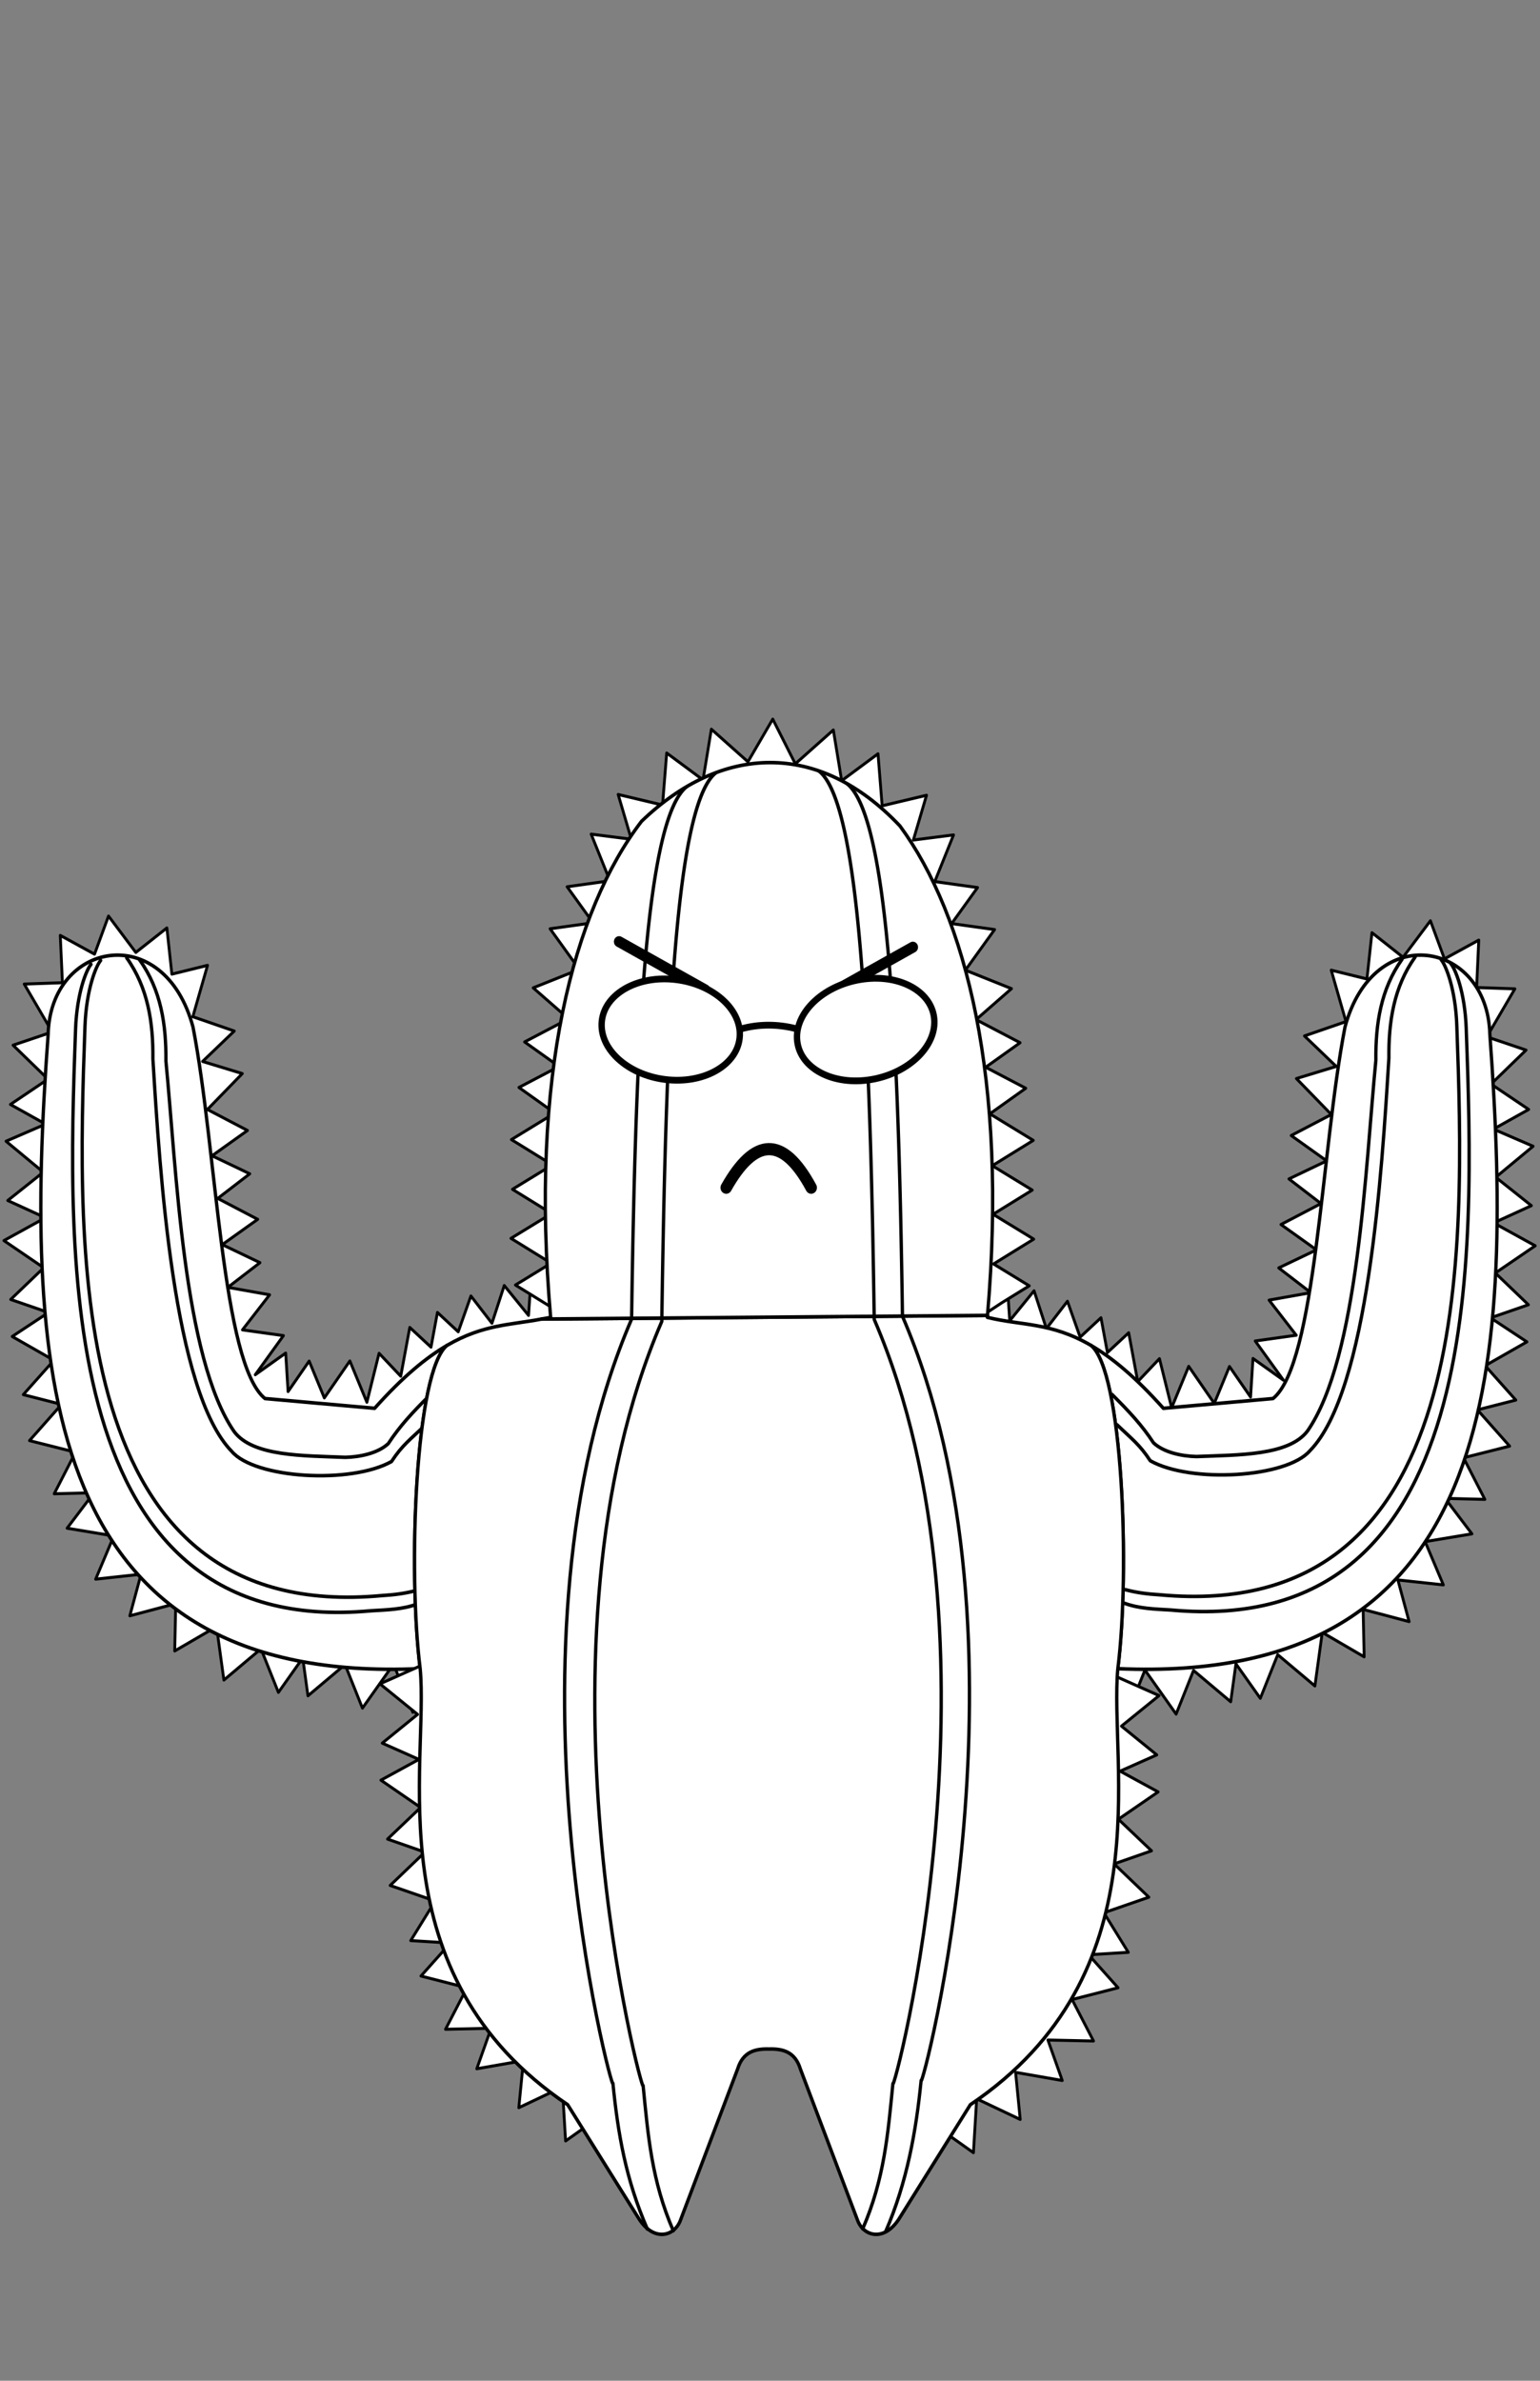 <?xml version="1.0" encoding="UTF-8" standalone="no"?>
<?xml-stylesheet type="text/css" href="../css/plantas.css"?><svg
   xmlns:dc="http://purl.org/dc/elements/1.1/"
   xmlns:cc="http://creativecommons.org/ns#"
   xmlns:rdf="http://www.w3.org/1999/02/22-rdf-syntax-ns#"
   xmlns:svg="http://www.w3.org/2000/svg"
   xmlns="http://www.w3.org/2000/svg"
   xmlns:sodipodi="http://sodipodi.sourceforge.net/DTD/sodipodi-0.dtd"
   xmlns:inkscape="http://www.inkscape.org/namespaces/inkscape"
   id="gardenia"
   version="1.1"
   viewBox="0 0 416.951 644.538"
   height="644.538mm"
   width="416.951mm"
   sodipodi:docname="cactus.svg"
   inkscape:version="0.92.3 (2405546, 2018-03-11)">
  <rect x="0" y="0" width="416.951" height="644.538" fill="#808080" stroke="none"/>
  <defs
     id="defs4503" />
  <sodipodi:namedview
     pagecolor="#ffffff"
     bordercolor="#666666"
     borderopacity="1"
     objecttolerance="1"
     gridtolerance="1"
     guidetolerance="1"
     inkscape:pageopacity="0"
     inkscape:pageshadow="2"
     inkscape:window-width="1920"
     inkscape:window-height="1057"
     id="namedview119"
     showgrid="false"
     inkscape:zoom="0.32433302"
     inkscape:cx="-1199.2507"
     inkscape:cy="841.97193"
     inkscape:window-x="-8"
     inkscape:window-y="-8"
     inkscape:window-maximized="1"
     inkscape:current-layer="gardenia" />
  <g
     transform="matrix(1.503,0,0,1.6,573.339,497.517)"
     id="g2627">
    <g
       id="g1799">
      <path
         inkscape:connector-curvature="0"
         style="opacity:1;vector-effect:none;fill:#ffffff;fill-opacity:1;stroke:#000000;stroke-width:0.508;stroke-linecap:round;stroke-linejoin:round;stroke-miterlimit:4;stroke-dasharray:none;stroke-dashoffset:0;stroke-opacity:1;paint-order:markers fill stroke"
         d="m -361.916,-155.949 3.58,4.484 1.34,1.678 0.985,-0.731 4.609,-3.418 0.656,5.7 0.244,2.117 0.837,-0.193 5.59,-1.293 -1.675,5.488 -0.978,3.203 2.009,0.652 5.458,1.771 -4.262,3.841 -1.451,1.308 1.645,0.471 5.516,1.579 -4.125,3.988 -2.16,2.088 2.072,1.018 5.15,2.531 -4.767,3.195 -1.623,1.087 1.562,0.701 5.235,2.349 -4.652,3.359 -1.117,0.806 2.052,1.009 5.15,2.531 -4.767,3.194 -1.623,1.088 1.562,0.701 5.235,2.349 -4.652,3.359 -1.134,0.82 1.861,0.312 5.659,0.948 -3.65,4.427 -1.243,1.507 1.697,0.224 5.689,0.749 -3.493,4.552 -1.587,2.069 0.714,-0.477 4.769,-3.19 0.378,5.725 0.052,0.794 0.398,-0.541 3.399,-4.622 2.304,5.255 0.428,0.977 1.201,-1.633 3.399,-4.623 2.304,5.255 0.764,1.743 0.727,-2.748 1.466,-5.547 3.906,3.88 0.517,-2.626 1.108,-5.63 3.827,3.343 0.049,-0.248 1.108,-5.63 3.749,3.275 0.26,-0.691 2.021,-5.37 3.64,4.435 0.15,0.182 0.335,-0.966 1.881,-5.421 3.754,4.339 0.621,0.718 0.077,-1.059 0.415,-5.723 4.749,3.221 4.748,3.221 -5.164,2.502 -2.082,1.009 0.39,0.45 -2.185,0.42 -1.286,0.623 0.028,-0.381 -2.191,0.421 -1.142,0.219 0.542,0.661 -5.336,0.882 0.668,0.584 -5.43,1.855 -0.239,0.082 0.684,0.598 -5.43,1.855 -2.739,0.936 2.137,2.123 -5.537,1.503 -3.779,1.026 0.522,1.191 -5.703,-0.633 -2.015,-0.223 0.386,0.88 -5.703,-0.633 -2.408,-0.267 0.032,0.484 -1.26,-0.621 -2.067,-0.229 0.426,-0.579 -2.246,-1.106 -5.147,-2.535 1.758,-1.176 -1.804,-4.355 -2.195,-5.301 0.313,0.041 -0.736,-1.971 -1.014,-2.715 -0.714,0.516 -0.583,-5.708 -0.583,-5.708 0.288,0.129 -0.141,-2.099 -0.143,-2.139 -0.677,0.489 -0.583,-5.708 -0.583,-5.708 0.288,0.129 -0.141,-2.1 -0.383,-5.725 0.295,0.145 -0.575,-2.299 -1.391,-5.567 0.303,0.087 -0.438,-2.058 -1.07,-5.022 -1.288,-1.381 -3.53,-3.783 -0.483,-0.209 -3.547,-1.537 -1.529,0.231 -2.627,0.397 -2.176,1.4 -1.018,0.655 -2.088,3.908 -1.441,2.696 1.6,-0.508 -1.23,5.605 -0.469,2.137 0.217,5.358 0.232,5.733 -0.745,-0.391 -0.367,2.646 -0.301,2.167 0.634,5.326 0.679,5.697 -1.161,-0.498 -0.149,3.214 -0.101,2.184 1.119,5.246 1.197,5.612 -0.8,-0.259 0.085,2.671 0.07,2.185 1.524,5.143 1.63,5.501 -1.291,-0.31 0.767,2.564 0.627,2.095 2.792,4.58 2.986,4.9 -0.841,0.02 0.964,2.492 0.789,2.04 3.14,4.348 1.109,1.536 0.157,-0.547 3.985,4.128 1.52,1.575 4.581,2.787 4.902,2.982 -0.23,0.126 2.69,1.069 2.033,0.808 5.323,0.652 2.635,0.322 -0.181,-1.235 5.332,2.119 2.033,0.808 5.323,0.651 3.554,0.435 -0.184,-0.434 5.695,0.697 5.695,0.697 -3.451,4.584 -3.451,4.584 -2.244,-5.28 -1.216,-2.862 -2.154,2.861 -3.451,4.584 -2.244,-5.281 -0.889,-2.093 -2.184,1.728 -4.501,3.558 -0.831,-5.677 -0.106,-0.726 -0.935,1.242 -3.451,4.584 -2.244,-5.281 -0.889,-2.093 -2.185,1.727 -4.5,3.559 -0.831,-5.677 -0.493,-3.367 -2.5,1.368 -5.034,2.754 0.132,-5.736 0.052,-2.273 -2.702,0.673 -5.568,1.387 1.582,-5.515 0.437,-1.522 -2.469,0.252 -5.708,0.583 2.349,-5.235 0.931,-2.074 -2.751,-0.429 -5.669,-0.884 3.6,-4.468 1.229,-1.526 -1.419,0.034 -5.737,0.136 2.751,-5.035 1.09,-1.996 -2.71,-0.642 -5.583,-1.323 3.937,-4.173 1.843,-1.953 -1.316,-0.316 -5.58,-1.338 3.949,-4.163 1.565,-1.65 -2.455,-1.315 -5.058,-2.71 4.875,-3.025 1.665,-1.033 -1.35,-0.438 -5.458,-1.769 4.262,-3.843 1.689,-1.522 -2.345,-1.503 -4.831,-3.095 5.097,-2.636 2.383,-1.232 -1.516,-0.65 -5.274,-2.261 4.595,-3.436 1.821,-1.362 -2.197,-1.71 -4.527,-3.525 5.316,-2.159 1.815,-0.737 -1.257,-0.659 -5.081,-2.666 4.849,-3.068 1.921,-1.215 -2.057,-1.877 -4.239,-3.867 5.469,-1.737 1.585,-0.504 -2.011,-3.233 -3.03,-4.872 5.735,-0.188 1.145,-0.038 -0.11,-2.279 -0.277,-5.731 5.101,2.626 1.069,0.55 0.431,-1.101 z"
         id="path1117-3-7-6-0-47-2-7-4-9-0-1-7-6-0-2-44-5-0" />
      <g
         id="g1064">
        <path
           inkscape:connector-curvature="0"
           transform="scale(0.265)"
           id="path863-9"
           d="m -1153.861,-107.92 c -1.045,-7.774 -1.882,-16.586 -2.504,-26.086 -0.622,-9.5 -1.027,-19.688 -1.211,-30.213 -0.184,-10.525 -0.147,-21.387 0.121,-32.238 0.268,-10.851 0.766,-21.691 1.5,-32.168 0.734,-10.477 1.705,-20.591 2.92,-29.994 0.607,-4.702 1.276,-9.226 2.006,-13.527 0.73,-4.302 1.522,-8.383 2.377,-12.197 0.855,-3.815 1.771,-7.364 2.752,-10.604 0.981,-3.24 2.026,-6.17 3.135,-8.748 1.109,-2.578 2.283,-4.803 3.522,-6.631 0.619,-0.914 1.256,-1.729 1.908,-2.439 0.572,-0.623 1.161,-1.13 1.758,-1.588 -14.017,7.67 -29.919,19.838 -49.25,40.184 l -74.518,-6.227 c -29.346,-22.294 -32.616,-158.099 -48.924,-237.148 -19.52,-68.502 -96.865,-55.008 -98.478,4.533 -17.357,221.338 -1.837,415.573 252.887,405.092 z"
           style="fill:#ffffff;fill-opacity:1;stroke:#000000;stroke-width:2.268;stroke-linecap:round;stroke-linejoin:round;stroke-miterlimit:4;stroke-dasharray:none;stroke-opacity:1" />
        <g
           style="stroke-width:0.6;stroke-linecap:round;stroke-linejoin:round;stroke-miterlimit:4;stroke-dasharray:none"
           transform="matrix(-1,0,0,1,-485.193,0.132)"
           id="g980">
          <path
             sodipodi:nodetypes="cccccc"
             inkscape:connector-curvature="0"
             id="path972"
             d="m -181.149,-75.004 c 3.047,2.854 5.372,5.17 7.475,8.19 1.833,1.626 5.1,2.268 7.734,2.321 7.681,-0.29 16.618,-0.146 19.999,-4.311 9.198,-12.419 10.438,-44.611 12.323,-62.729 -0.064,-6.159 0.879,-12.022 4.721,-17.103"
             style="fill:none;stroke:#000000;stroke-width:0.6;stroke-linecap:round;stroke-linejoin:round;stroke-miterlimit:4;stroke-dasharray:none;stroke-opacity:1" />
          <path
             sodipodi:nodetypes="ccsc"
             inkscape:connector-curvature="0"
             id="path974"
             d="m -178.893,-39.662 c 2.649,0.91 5.414,0.974 8.315,1.134 56.998,4.958 54.72,-59.854 53.24,-98.364 -0.24,-6.24 -1.985,-10.142 -2.788,-11.01"
             style="fill:none;stroke:#000000;stroke-width:0.6;stroke-linecap:round;stroke-linejoin:round;stroke-miterlimit:4;stroke-dasharray:none;stroke-opacity:1" />
          <path
             style="fill:none;stroke:#000000;stroke-width:0.6;stroke-linecap:round;stroke-linejoin:round;stroke-miterlimit:4;stroke-dasharray:none;stroke-opacity:1"
             d="m -180.31,-69.931 c 2.669,2.438 4.086,3.324 6.052,6.149 7.277,3.857 24.616,2.897 28.773,-1.707 10.528,-10.092 12.959,-47.192 14.213,-66.414 -0.064,-6.159 0.879,-12.022 4.721,-17.103"
             id="path976"
             inkscape:connector-curvature="0"
             sodipodi:nodetypes="ccccc" />
          <path
             style="fill:none;stroke:#000000;stroke-width:0.6;stroke-linecap:round;stroke-linejoin:round;stroke-miterlimit:4;stroke-dasharray:none;stroke-opacity:1"
             d="m -178.756,-41.971 c 1.999,0.509 4.002,0.749 6.21,0.871 56.998,4.958 54.987,-57.849 53.507,-96.359 -0.24,-6.24 -2.02,-10.237 -2.823,-11.104"
             id="path978"
             inkscape:connector-curvature="0"
             sodipodi:nodetypes="ccsc" />
        </g>
      </g>
    </g>
    <g
       id="g1789">
      <path
         inkscape:connector-curvature="0"
         style="opacity:1;vector-effect:none;fill:#ffffff;fill-opacity:1;stroke:#000000;stroke-width:1.92;stroke-linecap:round;stroke-linejoin:round;stroke-miterlimit:4;stroke-dasharray:none;stroke-dashoffset:0;stroke-opacity:1;paint-order:markers fill stroke"
         d="m -467.137,-585.461 -13.529,16.949 -5.064,6.344 -3.725,-2.764 -17.418,-12.92 -2.48,21.543 -0.922,8 -3.162,-0.73 -21.129,-4.887 6.332,20.74 3.697,12.105 -7.592,2.463 -20.627,6.693 16.109,14.518 5.484,4.943 -6.217,1.779 -20.85,5.967 15.592,15.072 8.162,7.891 -7.832,3.848 -19.463,9.564 18.016,12.074 6.135,4.109 -5.902,2.648 -19.785,8.879 17.582,12.695 4.221,3.047 -7.756,3.812 -19.463,9.564 18.016,12.072 6.135,4.111 -5.902,2.648 -19.785,8.877 17.582,12.695 4.287,3.098 -7.035,1.178 -21.389,3.584 13.797,16.73 4.699,5.697 -6.414,0.846 -21.5,2.832 13.203,17.203 6,7.818 -2.699,-1.805 -18.025,-12.057 -1.43,21.639 -0.197,3 -1.504,-2.045 -12.848,-17.471 -8.707,19.861 -1.619,3.693 -4.539,-6.172 -12.848,-17.473 -8.707,19.861 -2.887,6.586 -2.746,-10.385 -5.541,-20.967 -14.764,14.664 -1.953,-9.926 -4.189,-21.277 -14.463,12.635 -0.186,-0.938 -4.189,-21.277 -14.17,12.379 -0.984,-2.613 -7.639,-20.297 -13.758,16.764 -0.566,0.689 -1.266,-3.652 -7.107,-20.488 -14.189,16.398 -2.348,2.713 -0.291,-4.002 -1.57,-21.629 -17.947,12.174 -17.945,12.174 19.516,9.455 7.867,3.812 -1.473,1.701 8.26,1.586 4.861,2.355 -0.105,-1.441 8.281,1.59 4.314,0.828 -2.049,2.498 20.168,3.332 -2.525,2.207 20.521,7.012 0.904,0.309 -2.586,2.26 20.521,7.012 10.354,3.537 -8.076,8.023 20.928,5.682 14.283,3.879 -1.973,4.5 21.555,-2.391 7.615,-0.844 -1.457,3.324 21.555,-2.391 9.102,-1.008 -0.121,1.83 4.762,-2.346 7.812,-0.865 -1.609,-2.189 8.488,-4.182 19.455,-9.582 -6.645,-4.443 6.818,-16.459 8.297,-20.035 -1.182,0.156 2.783,-7.449 3.834,-10.26 2.699,1.949 2.205,-21.574 2.205,-21.574 -1.088,0.488 0.531,-7.934 0.541,-8.084 2.559,1.848 2.205,-21.572 2.205,-21.574 -1.088,0.488 0.531,-7.936 1.447,-21.637 -1.115,0.547 2.172,-8.688 5.258,-21.039 -1.146,0.328 1.656,-7.777 4.045,-18.98 4.869,-5.219 13.342,-14.297 1.826,-0.791 13.406,-5.809 5.779,0.873 9.93,1.502 8.223,5.291 3.848,2.477 7.893,14.77 5.445,10.191 -6.049,-1.922 4.648,21.184 1.773,8.078 -0.82,20.25 -0.875,21.668 2.814,-1.477 1.389,10.002 1.137,8.189 -2.396,20.129 -2.564,21.533 4.389,-1.881 0.562,12.148 0.383,8.256 -4.229,19.826 -4.523,21.209 3.025,-0.98 -0.32,10.094 -0.264,8.26 -5.762,19.439 -6.162,20.791 4.881,-1.17 -2.9,9.689 -2.369,7.918 -10.551,17.311 -11.285,18.52 3.18,0.076 -3.643,9.418 -2.98,7.711 -11.867,16.434 -4.191,5.805 -0.592,-2.066 -15.062,15.602 -5.744,5.951 -17.314,10.533 -18.527,11.271 0.869,0.475 -10.168,4.039 -7.684,3.053 -20.119,2.463 -9.961,1.219 0.684,-4.668 -20.154,8.008 -7.686,3.053 -20.117,2.461 -13.434,1.645 0.697,-1.641 -21.525,2.635 -21.525,2.633 13.043,17.324 13.045,17.324 8.48,-19.957 4.596,-10.816 8.141,10.812 13.045,17.324 8.48,-19.959 3.361,-7.91 8.256,6.529 17.012,13.449 3.143,-21.457 0.402,-2.744 3.535,4.695 13.045,17.324 8.48,-19.959 3.361,-7.91 8.258,6.527 17.01,13.451 3.143,-21.457 1.863,-12.727 9.449,5.17 19.025,10.408 -0.498,-21.68 -0.197,-8.592 10.211,2.545 21.043,5.242 -5.98,-20.844 -1.65,-5.752 9.332,0.953 21.572,2.203 -8.877,-19.785 -3.518,-7.84 10.398,-1.621 21.426,-3.34 -13.605,-16.887 -4.646,-5.768 5.361,0.127 21.682,0.514 -10.396,-19.031 -4.119,-7.543 10.242,-2.428 21.1,-5.002 -14.881,-15.773 -6.967,-7.383 4.973,-1.193 21.088,-5.057 -14.926,-15.734 -5.914,-6.234 9.277,-4.971 19.115,-10.242 -18.426,-11.434 -6.293,-3.904 5.104,-1.654 20.629,-6.688 -16.107,-14.523 -6.383,-5.754 8.861,-5.68 18.26,-11.699 -19.264,-9.963 -9.006,-4.656 5.729,-2.457 19.932,-8.547 -17.367,-12.986 -6.883,-5.148 8.305,-6.465 17.111,-13.322 -20.094,-8.158 -6.861,-2.785 4.75,-2.492 19.203,-10.076 -18.328,-11.594 -7.262,-4.594 7.773,-7.094 16.021,-14.615 -20.67,-6.566 -5.99,-1.904 7.602,-12.221 11.453,-18.414 -21.676,-0.711 -4.328,-0.143 0.416,-8.613 1.047,-21.66 -19.281,9.924 -4.039,2.078 -1.631,-4.16 z"
         transform="scale(0.265)"
         id="path1117-3-7-6-0-47-2-7-4-9-0-1-7-6-0-2-44-5" />
      <g
         id="g1056">
        <path
           inkscape:connector-curvature="0"
           transform="scale(0.265)"
           id="path860"
           d="m -697.906,-314.354 c 0.597,0.458 1.186,0.965 1.758,1.588 0.652,0.71 1.289,1.525 1.908,2.439 1.239,1.828 2.412,4.053 3.521,6.631 1.109,2.578 2.154,5.508 3.135,8.748 0.981,3.24 1.897,6.789 2.752,10.604 0.855,3.815 1.647,7.895 2.377,12.197 0.73,4.302 1.399,8.826 2.006,13.527 1.215,9.403 2.186,19.517 2.92,29.994 0.734,10.477 1.232,21.317 1.5,32.168 0.268,10.851 0.305,21.713 0.121,32.238 -0.184,10.525 -0.589,20.713 -1.211,30.213 -0.622,9.5 -1.459,18.312 -2.504,26.086 254.724,10.481 270.243,-183.754 252.887,-405.092 -1.614,-59.542 -78.959,-73.035 -98.479,-4.533 -16.308,79.049 -19.577,214.854 -48.924,237.148 l -74.518,6.227 c -19.331,-20.346 -35.233,-32.514 -49.25,-40.184 z"
           style="fill:#ffffff;fill-opacity:1;stroke:#000000;stroke-width:2.268;stroke-linecap:round;stroke-linejoin:round;stroke-miterlimit:4;stroke-dasharray:none;stroke-opacity:1" />
        <g
           style="stroke-width:0.6;stroke-linecap:round;stroke-linejoin:round;stroke-miterlimit:4;stroke-dasharray:none"
           id="g970">
          <path
             style="fill:none;stroke:#000000;stroke-width:0.6;stroke-linecap:round;stroke-linejoin:round;stroke-miterlimit:4;stroke-dasharray:none;stroke-opacity:1"
             d="m -181.149,-75.004 c 3.047,2.854 5.372,5.17 7.475,8.19 1.833,1.626 5.1,2.268 7.734,2.321 7.681,-0.29 16.618,-0.146 19.999,-4.311 9.198,-12.419 10.438,-44.611 12.323,-62.729 -0.064,-6.159 0.879,-12.022 4.721,-17.103"
             id="path865-9"
             inkscape:connector-curvature="0"
             sodipodi:nodetypes="cccccc" />
          <path
             style="fill:none;stroke:#000000;stroke-width:0.6;stroke-linecap:round;stroke-linejoin:round;stroke-miterlimit:4;stroke-dasharray:none;stroke-opacity:1"
             d="m -178.893,-39.662 c 2.649,0.91 5.414,0.974 8.315,1.134 56.998,4.958 54.72,-59.854 53.24,-98.364 -0.24,-6.24 -1.985,-10.142 -2.788,-11.01"
             id="path897"
             inkscape:connector-curvature="0"
             sodipodi:nodetypes="ccsc" />
          <path
             sodipodi:nodetypes="ccccc"
             inkscape:connector-curvature="0"
             id="path962"
             d="m -180.221,-69.854 c 2.585,2.349 4.029,3.293 5.963,6.072 7.277,3.857 24.616,2.897 28.773,-1.707 10.528,-10.092 12.959,-47.192 14.213,-66.414 -0.064,-6.159 0.879,-12.022 4.721,-17.103"
             style="fill:none;stroke:#000000;stroke-width:0.6;stroke-linecap:round;stroke-linejoin:round;stroke-miterlimit:4;stroke-dasharray:none;stroke-opacity:1" />
          <path
             sodipodi:nodetypes="ccsc"
             inkscape:connector-curvature="0"
             id="path964"
             d="m -178.756,-41.971 c 1.999,0.509 4.002,0.749 6.21,0.871 56.998,4.958 54.987,-57.849 53.507,-96.359 -0.24,-6.24 -2.02,-10.237 -2.823,-11.104"
             style="fill:none;stroke:#000000;stroke-width:0.6;stroke-linecap:round;stroke-linejoin:round;stroke-miterlimit:4;stroke-dasharray:none;stroke-opacity:1" />
        </g>
      </g>
    </g>
    <g
       id="g1766">
      <path
         inkscape:connector-curvature="0"
         style="opacity:1;vector-effect:none;fill:#ffffff;fill-opacity:1;stroke:#000000;stroke-width:0.508;stroke-linecap:round;stroke-linejoin:round;stroke-miterlimit:4;stroke-dasharray:none;stroke-dashoffset:0;stroke-opacity:1;paint-order:markers fill stroke"
         d="m -301.634,-27.361 -1.117,-0.591 -0.41,3.191 -0.279,2.169 0.688,5.319 0.736,5.69 -0.777,-0.324 -0.133,2.669 -0.108,2.184 1.101,5.25 1.177,5.615 -1.262,-0.414 0.556,2.618 0.454,2.139 2.409,4.792 2.577,5.127 -0.84,-0.048 0.758,2.562 0.62,2.098 2.775,4.589 0.98,1.621 0.201,-0.532 3.636,4.439 1.387,1.693 4.339,3.151 4.643,3.371 -0.239,0.106 2.594,1.284 1.96,0.971 1.44,5.37 -0.716,-2.158 -2.318,1.543 -4.775,3.181 -0.367,-5.726 -0.217,-3.396 -2.603,1.16 -5.241,2.335 0.598,-5.706 0.237,-2.261 -2.747,0.451 -5.662,0.929 2.026,-5.368 0.559,-1.481 -2.481,0.05 -5.736,0.116 2.767,-5.026 1.096,-1.992 -2.707,-0.651 -5.578,-1.342 3.952,-4.16 1.35,-1.421 -1.417,-0.082 -5.729,-0.332 3.152,-4.795 1.249,-1.9 -2.649,-0.861 -5.456,-1.774 4.264,-3.839 1.996,-1.797 -1.286,-0.422 -5.452,-1.788 4.275,-3.828 1.694,-1.517 -2.339,-1.511 -4.82,-3.113 5.105,-2.618 1.744,-0.894 -1.31,-0.546 -5.296,-2.208 4.56,-3.483 1.807,-1.38 -2.214,-1.689 -4.563,-3.478 5.295,-2.212 2.475,-1.034 c 1.131,0.76 3.585,0.549 3.614,1.912 z"
         id="path1117-3-7-6-0-47-2-7-4-9-0-1-7-6-0-2-44-5-5-0"
         sodipodi:nodetypes="cccccccccccccccccccccccccccccccccccccccccccccccccccccccccccccccccccccccccccc" />
      <path
         inkscape:connector-curvature="0"
         style="opacity:1;vector-effect:none;fill:#ffffff;fill-opacity:1;stroke:#000000;stroke-width:0.508;stroke-linecap:round;stroke-linejoin:round;stroke-miterlimit:4;stroke-dasharray:none;stroke-dashoffset:0;stroke-opacity:1;paint-order:markers fill stroke"
         d="m -184.054,-25.375 1.117,-0.591 0.41,3.191 0.279,2.169 -0.688,5.319 -0.736,5.69 0.777,-0.324 0.133,2.669 0.108,2.184 -1.101,5.25 -1.177,5.615 1.262,-0.414 -0.556,2.618 -0.454,2.139 -2.409,4.792 -2.577,5.127 0.84,-0.048 -0.758,2.562 -0.62,2.098 -2.775,4.589 -0.98,1.621 -0.201,-0.532 -3.636,4.439 -1.387,1.693 -4.339,3.151 -4.643,3.371 0.239,0.106 -2.594,1.284 -1.96,0.971 -1.44,5.37 0.716,-2.158 2.318,1.543 4.775,3.181 0.367,-5.726 0.217,-3.396 2.603,1.16 5.241,2.335 -0.598,-5.706 -0.237,-2.261 2.747,0.451 5.662,0.929 -2.026,-5.368 -0.559,-1.481 2.481,0.05 5.736,0.116 -2.767,-5.026 -1.096,-1.992 2.707,-0.651 5.578,-1.342 -3.952,-4.16 -1.35,-1.421 1.417,-0.082 5.729,-0.332 -3.152,-4.795 -1.249,-1.9 2.649,-0.861 5.456,-1.774 -4.264,-3.839 -1.996,-1.797 1.286,-0.422 5.452,-1.788 -4.275,-3.828 -1.694,-1.517 2.339,-1.511 4.82,-3.113 -5.105,-2.618 -1.744,-0.894 1.31,-0.546 5.296,-2.208 -4.56,-3.483 -1.807,-1.38 2.214,-1.689 4.563,-3.478 -5.295,-2.212 -2.475,-1.034 c -1.131,0.76 -3.585,0.549 -3.614,1.912 z"
         id="path1117-3-7-6-0-47-2-7-4-9-0-1-7-6-0-2-44-5-5"
         sodipodi:nodetypes="cccccccccccccccccccccccccccccccccccccccccccccccccccccccccccccccccccccccccccc" />
      <g
         id="g1083">
        <g
           id="g1067">
          <path
             inkscape:connector-curvature="0"
             transform="scale(0.265)"
             id="path1023"
             d="m -768.219,-333.5 -303.195,2.342 c -20.627,3.788 -39.457,3.286 -64.164,16.805 -0.597,0.458 -1.186,0.965 -1.758,1.588 -0.652,0.71 -1.289,1.525 -1.908,2.439 -1.239,1.828 -2.413,4.053 -3.522,6.631 -1.109,2.578 -2.154,5.508 -3.135,8.748 -0.981,3.24 -1.897,6.789 -2.752,10.604 -0.855,3.815 -1.647,7.895 -2.377,12.197 -0.456,2.686 -0.887,5.458 -1.295,8.307 -0.245,1.713 -0.483,3.455 -0.711,5.221 -1.214,9.403 -2.186,19.517 -2.92,29.994 -0.734,10.477 -1.232,21.317 -1.5,32.168 -0.268,10.851 -0.305,21.713 -0.121,32.238 0.184,10.525 0.589,20.713 1.211,30.213 0.622,9.5 1.459,18.312 2.504,26.086 6.032,60.788 -31.128,195.256 100.25,278.408 l 48.754,73.285 c 10.12,14.329 23.845,10.709 27.865,0.625 l 38.963,-96.814 c 3.631,-11.021 12.034,-12.868 21.287,-12.637 9.253,-0.231 17.656,1.615 21.287,12.637 l 38.963,96.814 c 4.02,10.084 17.745,13.704 27.865,-0.625 l 48.754,-73.285 c 131.378,-83.152 94.218,-217.62 100.25,-278.408 1.045,-7.774 1.882,-16.586 2.504,-26.086 0.622,-9.5 1.027,-19.688 1.211,-30.213 0.184,-10.525 0.147,-21.387 -0.121,-32.238 -0.268,-10.851 -0.766,-21.691 -1.5,-32.168 -0.734,-10.477 -1.705,-20.591 -2.92,-29.994 -0.607,-4.702 -1.276,-9.226 -2.006,-13.527 -0.73,-4.302 -1.522,-8.383 -2.377,-12.197 -0.855,-3.815 -1.771,-7.364 -2.752,-10.604 -0.981,-3.24 -2.026,-6.17 -3.135,-8.748 -1.109,-2.578 -2.283,-4.803 -3.521,-6.631 -0.619,-0.914 -1.256,-1.729 -1.908,-2.439 -0.572,-0.623 -1.161,-1.13 -1.758,-1.588 -27.209,-14.888 -47.182,-12.513 -70.408,-17.9 0.039,-0.424 0.057,-0.823 0.096,-1.246 z"
             style="fill:#ffffff;fill-opacity:1;stroke:#000000;stroke-width:2.268;stroke-linecap:round;stroke-linejoin:round;stroke-miterlimit:4;stroke-dasharray:none;stroke-opacity:1" />
        </g>
        <path
           style="color:#000000;font-style:normal;font-variant:normal;font-weight:normal;font-stretch:normal;font-size:medium;line-height:normal;font-family:sans-serif;font-variant-ligatures:normal;font-variant-position:normal;font-variant-caps:normal;font-variant-numeric:normal;font-variant-alternates:normal;font-feature-settings:normal;text-indent:0;text-align:start;text-decoration:none;text-decoration-line:none;text-decoration-style:solid;text-decoration-color:#000000;letter-spacing:normal;word-spacing:normal;text-transform:none;writing-mode:lr-tb;direction:ltr;text-orientation:mixed;dominant-baseline:auto;baseline-shift:baseline;text-anchor:start;white-space:normal;shape-padding:0;clip-rule:nonzero;display:inline;overflow:visible;visibility:visible;opacity:1;isolation:auto;mix-blend-mode:normal;color-interpolation:sRGB;color-interpolation-filters:linearRGB;solid-color:#000000;solid-opacity:1;vector-effect:none;fill:#000000;fill-opacity:1;fill-rule:nonzero;stroke:none;stroke-width:2.268;stroke-linecap:round;stroke-linejoin:round;stroke-miterlimit:4;stroke-dasharray:none;stroke-dashoffset:0;stroke-opacity:1;color-rendering:auto;image-rendering:auto;shape-rendering:auto;text-rendering:auto;enable-background:accumulate"
           d="m -824.846,-333.062 -2.305,0.018 c 6.7e-4,0.043 10e-4,0.086 0.002,0.129 0.003,0.156 0.038,0.309 0.104,0.451 47.173,102.997 50.303,227.158 41.627,324.375 -4.338,48.609 -11.619,90.481 -17.799,119.602 -3.09,14.56 -5.907,25.931 -7.936,33.357 -1.014,3.713 -1.833,6.446 -2.383,8.068 -0.197,0.582 -0.305,0.822 -0.414,1.086 -0.003,0.003 -0.005,0.005 -0.008,0.008 -0.27,0.188 -0.445,0.483 -0.48,0.811 -3.365,31.844 -9.408,64.495 -24.064,96.238 -0.635,1.374 1.425,2.327 2.061,0.953 14.691,-31.819 20.746,-64.475 24.139,-96.209 0.102,-0.132 0.151,-0.228 0.205,-0.332 0.215,-0.417 0.42,-0.978 0.709,-1.83 0.578,-1.704 1.408,-4.456 2.43,-8.195 2.043,-7.479 4.859,-18.891 7.957,-33.49 6.196,-29.199 13.494,-71.15 17.842,-119.867 8.686,-97.328 5.609,-221.651 -41.686,-325.172 z m -19.266,0.148 -2.264,0.018 c 0.01,0.669 0.023,1.327 0.033,1.996 0.002,0.158 0.038,0.314 0.104,0.457 47.173,102.997 50.303,227.15 41.627,324.367 -4.338,48.609 -11.617,90.481 -17.797,119.602 -3.09,14.56 -5.907,25.941 -7.936,33.367 -1.014,3.713 -1.835,6.439 -2.385,8.061 -0.196,0.579 -0.305,0.822 -0.414,1.086 -0.274,0.188 -0.452,0.487 -0.486,0.818 -0.003,0.03 -0.004,0.059 -0.008,0.09 -3.368,31.884 -5.769,60.563 -20.396,92.244 -0.745,1.414 1.474,2.431 2.059,0.943 14.708,-31.856 17.177,-60.725 20.508,-92.332 0.077,-0.106 0.131,-0.197 0.178,-0.287 0.215,-0.417 0.42,-0.98 0.709,-1.832 0.578,-1.704 1.406,-4.454 2.428,-8.193 2.043,-7.479 4.859,-18.893 7.957,-33.492 6.196,-29.199 13.494,-71.15 17.842,-119.867 8.689,-97.358 5.609,-221.727 -41.729,-325.268 -0.009,-0.596 -0.02,-1.182 -0.029,-1.777 z m -144.34,1.115 -2.264,0.018 c -0.01,0.641 -0.021,1.273 -0.031,1.914 -47.337,103.541 -50.417,227.903 -41.729,325.262 4.348,48.718 11.646,90.674 17.842,119.873 3.098,14.599 5.914,26.005 7.957,33.484 1.022,3.74 1.852,6.497 2.43,8.201 0.289,0.852 0.492,1.407 0.707,1.824 0.046,0.09 0.101,0.181 0.178,0.287 3.33,31.607 5.799,60.483 20.508,92.34 0.607,1.443 2.764,0.447 2.059,-0.951 -14.627,-31.681 -17.029,-60.353 -20.396,-92.236 0,-0.03 0,-0.059 -0.01,-0.09 -0.036,-0.328 -0.214,-0.624 -0.486,-0.811 -0.11,-0.263 -0.217,-0.511 -0.414,-1.094 -0.55,-1.622 -1.369,-4.355 -2.383,-8.068 -2.029,-7.426 -4.846,-18.799 -7.936,-33.359 -6.18,-29.121 -13.461,-70.991 -17.799,-119.6 -8.676,-97.217 -5.546,-221.372 41.627,-324.369 0.066,-0.143 0.101,-0.299 0.104,-0.457 0.011,-0.726 0.024,-1.442 0.035,-2.168 z m -20.555,0.158 -2.269,0.018 c 0,0.104 0,0.205 -0.01,0.309 -47.337,103.541 -50.419,227.909 -41.73,325.268 4.348,48.718 11.646,90.676 17.842,119.875 3.098,14.599 5.921,26.005 7.965,33.484 1.022,3.74 1.844,6.489 2.422,8.193 0.289,0.852 0.494,1.415 0.709,1.832 0.054,0.104 0.105,0.2 0.207,0.332 3.381,31.66 8.691,60.856 23.371,92.65 0.62,1.415 2.737,0.435 2.059,-0.953 -14.664,-31.759 -19.923,-60.826 -23.289,-92.68 -0.037,-0.333 -0.218,-0.632 -0.496,-0.818 -0.11,-0.264 -0.215,-0.504 -0.412,-1.086 -0.55,-1.622 -1.37,-4.355 -2.385,-8.068 -2.029,-7.426 -4.838,-18.799 -7.928,-33.359 -6.18,-29.121 -13.467,-70.993 -17.805,-119.602 -8.676,-97.217 -5.54,-221.378 41.633,-324.375 0.065,-0.141 0.1,-0.294 0.103,-0.449 0,-0.192 0.01,-0.379 0.01,-0.57 z"
           id="path835"
           transform="scale(0.265)"
           inkscape:connector-curvature="0"
           sodipodi:nodetypes="ccccsscccccccccccsscccccsccccccccccccsscccccsscccccccccccccccccccsscsccccccccccccc" />
      </g>
    </g>
    <g
       id="g1779">
      <path
         style="opacity:1;vector-effect:none;fill:#ffffff;fill-opacity:1;stroke:#000000;stroke-width:1.92;stroke-linecap:round;stroke-linejoin:round;stroke-miterlimit:4;stroke-dasharray:none;stroke-dashoffset:0;stroke-opacity:1;paint-order:markers fill stroke"
         d="m -914.191,-714.221 -11.418,18.436 -5.451,8.803 -8.23,-6.885 -16.635,-13.912 -3.736,21.363 -1.926,11.029 -6.906,-4.809 -17.797,-12.391 -1.834,21.607 -0.984,11.611 -9.01,-2.014 -21.164,-4.73 6.484,20.693 2.475,7.895 -5.781,-0.689 -21.533,-2.572 8.539,19.934 4.229,9.867 -7.594,0.994 -21.502,2.818 13.191,17.213 4.434,5.785 -7.705,1.01 -21.502,2.816 13.189,17.213 6.678,8.713 -11.055,4.158 -20.299,7.635 16.76,13.762 7.334,6.021 -10.49,5.164 -19.455,9.578 18.023,12.061 5.373,3.594 -7.791,3.836 -19.455,9.58 18.023,12.059 6.377,4.268 -10.707,6.15 -18.805,10.801 18.758,10.885 9.092,5.277 -8.334,4.787 -18.803,10.801 18.756,10.885 7.859,4.561 -8.822,5.068 -18.805,10.801 18.758,10.885 8.557,4.967 -5.479,3.146 -18.805,10.803 18.756,10.883 18.758,10.885 0.047,-21.686 0.049,-21.686 -3.1,1.781 0.023,-9.895 0.022,-10.176 0.941,0.547 0.047,-21.688 0.047,-21.686 -0.783,0.449 0.023,-10.514 0.027,-11.631 3.572,2.391 1.432,-21.639 0.574,-8.666 1.844,1.234 1.432,-21.639 0.693,-10.469 1.201,0.986 3.537,-21.396 2.053,-12.418 7.068,-17.031 2.977,-7.176 0.293,0.381 8.312,-20.031 8.31,-20.029 -0.775,0.102 4.172,-5.574 12.994,-17.363 -1.533,-0.184 4.471,-4.861 12.77,-13.891 8.537,-4.008 19.631,-9.217 -1.783,-1.242 9.453,-3.459 12.68,-4.637 14.992,0.463 18.186,0.562 11.258,4.117 9.453,3.459 -1.783,1.242 19.631,9.217 8.537,4.008 12.77,13.891 4.471,4.861 -1.533,0.184 12.994,17.363 4.172,5.574 -0.775,-0.102 8.311,20.029 8.312,20.031 0.293,-0.381 2.977,7.176 7.068,17.031 2.053,12.418 3.537,21.396 1.201,-0.986 0.693,10.469 1.432,21.639 1.844,-1.234 0.574,8.666 1.432,21.639 3.572,-2.391 0.025,11.631 0.023,10.514 -0.783,-0.449 0.047,21.686 0.047,21.688 0.941,-0.547 0.021,10.176 0.021,9.895 -3.1,-1.781 0.049,21.686 6.108,18.655 12.697,-7.854 18.756,-10.883 -18.805,-10.803 -5.479,-3.146 8.557,-4.967 18.758,-10.885 -18.805,-10.801 -8.822,-5.068 7.859,-4.561 18.756,-10.885 -18.803,-10.801 -8.334,-4.787 9.092,-5.277 18.758,-10.885 -18.805,-10.801 -10.707,-6.15 6.377,-4.268 18.023,-12.059 -19.455,-9.58 -7.791,-3.836 5.373,-3.594 18.023,-12.061 -19.455,-9.578 -10.49,-5.164 7.334,-6.021 16.76,-13.762 -20.299,-7.635 -11.055,-4.158 6.678,-8.713 13.189,-17.213 -21.502,-2.816 -7.705,-1.01 4.434,-5.785 13.191,-17.213 -21.502,-2.818 -7.594,-0.994 4.229,-9.867 8.539,-19.934 -21.533,2.572 -5.781,0.689 2.475,-7.895 6.484,-20.693 -21.164,4.73 -9.01,2.014 -0.984,-11.611 -1.834,-21.607 -17.797,12.391 -6.906,4.809 -1.926,-11.029 -3.732,-21.363 -16.635,13.912 -9.215,7.707 -5.078,-9.461 z"
         transform="scale(0.265)"
         id="path1721"
         inkscape:connector-curvature="0"
         sodipodi:nodetypes="ccccccccccccccccccccccccccccccccccccccccccccccccccccccccccccccccccccccccccccccccccccccccccccccccccccccccccccccccccccccccccccccccccccccccccccccccccccccccccccccccccccccccccccccccccccccc" />
      <g
         id="g1048">
        <path
           inkscape:connector-curvature="0"
           transform="scale(0.265)"
           style="fill:#ffffff;fill-opacity:1;stroke:#000000;stroke-width:2.268;stroke-linecap:round;stroke-linejoin:round;stroke-miterlimit:4;stroke-dasharray:none;stroke-opacity:1"
           d="m -916.043,-686.469 c -30.254,0.021 -60.345,13.042 -87.359,37.514 -46.321,56.874 -76.116,162.503 -61.768,316.701 -2.136,0.496 -4.155,0.712 -6.244,1.096 l 303.195,-2.342 c 13.825,-150.863 -14.657,-255.098 -59.49,-312.48 -27.665,-27.53 -58.08,-40.509 -88.334,-40.488 z"
           id="path826" />
        <path
           inkscape:connector-curvature="0"
           style="color:#000000;font-style:normal;font-variant:normal;font-weight:normal;font-stretch:normal;font-size:medium;line-height:normal;font-family:sans-serif;font-variant-ligatures:normal;font-variant-position:normal;font-variant-caps:normal;font-variant-numeric:normal;font-variant-alternates:normal;font-feature-settings:normal;text-indent:0;text-align:start;text-decoration:none;text-decoration-line:none;text-decoration-style:solid;text-decoration-color:#000000;letter-spacing:normal;word-spacing:normal;text-transform:none;writing-mode:lr-tb;direction:ltr;text-orientation:mixed;dominant-baseline:auto;baseline-shift:baseline;text-anchor:start;white-space:normal;shape-padding:0;clip-rule:nonzero;display:inline;overflow:visible;visibility:visible;opacity:1;isolation:auto;mix-blend-mode:normal;color-interpolation:sRGB;color-interpolation-filters:linearRGB;solid-color:#000000;solid-opacity:1;vector-effect:none;fill:#000000;fill-opacity:1;fill-rule:nonzero;stroke:none;stroke-width:2.268;stroke-linecap:round;stroke-linejoin:round;stroke-miterlimit:4;stroke-dasharray:none;stroke-dashoffset:0;stroke-opacity:1;color-rendering:auto;image-rendering:auto;shape-rendering:auto;text-rendering:auto;enable-background:accumulate"
           d="m -884.104,-681.564 a 1.134,1.134 0 0 0 0.447,1.287 c 6.692,4.673 12.634,18.218 17.311,38.562 4.677,20.345 8.252,47.442 10.998,79.252 5.449,63.121 7.657,144.831 8.973,229.566 l 2.264,-0.018 c -1.316,-84.757 -3.517,-166.509 -8.977,-229.748 -2.751,-31.867 -6.324,-59.035 -11.043,-79.562 -4.247,-18.477 -9.298,-31.591 -15.955,-38.006 -1.338,-0.472 -2.676,-0.916 -4.018,-1.334 z m -67.396,1.072 c -1.383,0.467 -2.765,0.954 -4.143,1.475 -6.579,6.468 -11.536,19.546 -15.689,37.908 -4.647,20.545 -8.127,47.738 -10.783,79.629 -5.269,63.252 -7.286,144.992 -8.6,229.699 l 2.264,-0.018 c 1.313,-84.676 3.336,-166.372 8.594,-229.498 2.652,-31.834 6.127,-58.948 10.732,-79.311 4.606,-20.362 10.504,-33.922 17.193,-38.594 a 1.134,1.134 0 0 0 0.432,-1.291 z m 86.309,6.689 a 1.134,1.134 0 0 0 0.396,1.424 c 6.728,4.699 12.655,17.616 17.361,37.027 4.706,19.412 8.322,45.258 11.109,75.826 5.573,61.106 7.861,141.079 9.174,226.48 l 2.305,-0.018 c -0.015,-0.032 -0.028,-0.065 -0.043,-0.098 -1.313,-85.387 -3.594,-165.365 -9.176,-226.572 -2.793,-30.63 -6.41,-56.557 -11.162,-76.158 -3.961,-16.339 -8.62,-28.297 -14.559,-34.973 -1.796,-1.032 -3.599,-2.012 -5.406,-2.939 z m -106.051,1.898 c -1.858,0.995 -3.708,2.037 -5.549,3.131 -5.858,6.71 -10.456,18.602 -14.361,34.787 -4.728,19.595 -8.318,45.515 -11.08,76.137 -5.512,61.117 -7.73,140.957 -9.043,226.227 l 2.269,-0.018 c 1.313,-85.234 3.533,-165.018 9.033,-226.002 2.756,-30.561 6.339,-56.407 11.021,-75.812 4.682,-19.405 10.604,-32.321 17.332,-37.02 a 1.134,1.134 0 0 0 0.377,-1.43 z"
           id="path1042"
           transform="scale(0.265)" />
      </g>
      <path
         inkscape:connector-curvature="0"
         id="path1728"
         d="m -232.524,-142.525 15.502,-8.152"
         style="fill:none;stroke:#000000;stroke-width:1.865;stroke-linecap:round;stroke-linejoin:round;stroke-miterlimit:4;stroke-dasharray:none;stroke-opacity:1" />
      <path
         style="fill:none;stroke:#000000;stroke-width:1.865;stroke-linecap:round;stroke-linejoin:round;stroke-miterlimit:4;stroke-dasharray:none;stroke-opacity:1"
         d="m -254.441,-143.46 -15.502,-8.152"
         id="path1726"
         inkscape:connector-curvature="0" />
      <g
         id="g995"
         style="fill:#ffffff;fill-opacity:1">
        <ellipse
           transform="rotate(6.659)"
           ry="8.504"
           rx="12.494"
           cy="-105.592"
           cx="-274.739"
           id="path986"
           style="opacity:1;vector-effect:none;fill:#ffffff;fill-opacity:1;stroke:#000000;stroke-width:1.145;stroke-linecap:round;stroke-linejoin:round;stroke-miterlimit:4;stroke-dasharray:none;stroke-dashoffset:0;stroke-opacity:1;paint-order:markers fill stroke" />
        <ellipse
           transform="rotate(-10.89)"
           style="opacity:1;vector-effect:none;fill:#ffffff;fill-opacity:1;stroke:#000000;stroke-width:1.145;stroke-linecap:round;stroke-linejoin:round;stroke-miterlimit:4;stroke-dasharray:none;stroke-dashoffset:0;stroke-opacity:1;paint-order:markers fill stroke"
           id="ellipse988"
           cx="-195.627"
           cy="-176.883"
           rx="12.494"
           ry="8.504" />
        <path
           sodipodi:nodetypes="cc"
           inkscape:connector-curvature="0"
           id="path990"
           d="m -248.064,-136.829 c 3.283,-0.881 6.765,-0.846 10.048,-0.046"
           style="fill:#ffffff;fill-opacity:1;stroke:#000000;stroke-width:1.145;stroke-linecap:butt;stroke-linejoin:miter;stroke-miterlimit:4;stroke-dasharray:none;stroke-opacity:1" />
      </g>
      <path
         style="fill:none;stroke:#000000;stroke-width:2.065;stroke-linecap:round;stroke-linejoin:round;stroke-miterlimit:4;stroke-dasharray:none;stroke-opacity:1"
         d="m -250.645,-109.986 c 5.103,-8.507 10.205,-8.878 15.308,0"
         id="path1724"
         inkscape:connector-curvature="0"
         sodipodi:nodetypes="cc" />
    </g>
  </g>
</svg>
